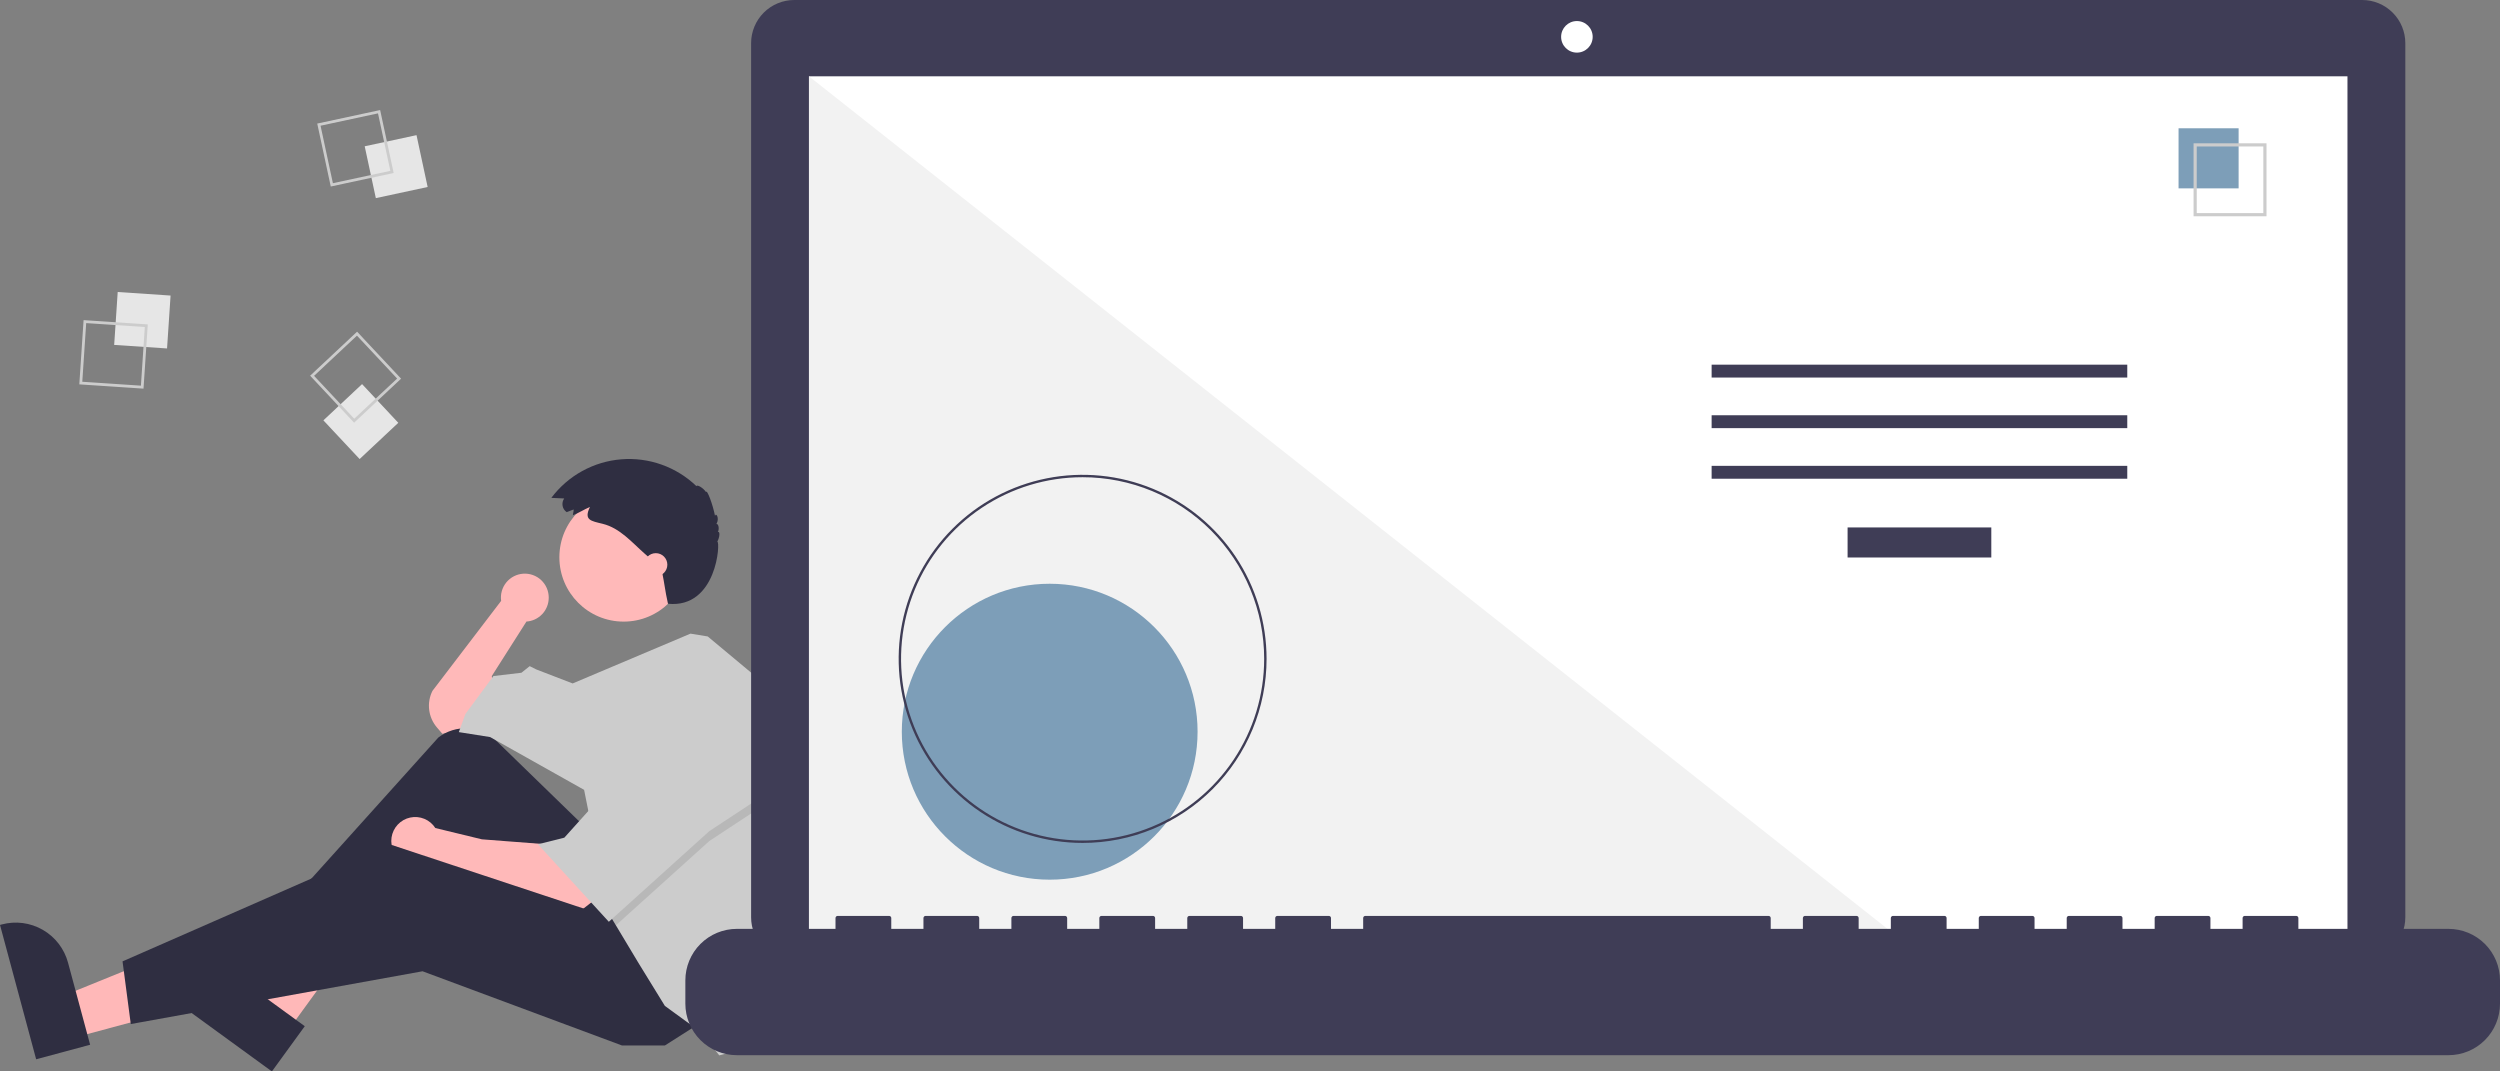<svg width="518" height="222" viewBox="0 0 518 222" fill="none" xmlns="http://www.w3.org/2000/svg">
<rect x="0" y="0" width="518" height="222" fill="#808080" stroke="none"/>
<g clip-path="url(#clip0)">
<path d="M113.698 123.849C113.702 123.167 113.567 122.492 113.299 121.866C113.031 121.239 112.637 120.675 112.142 120.207C111.646 119.74 111.06 119.38 110.419 119.149C109.778 118.919 109.096 118.823 108.417 118.868C107.737 118.913 107.074 119.097 106.469 119.41C105.864 119.723 105.33 120.157 104.9 120.686C104.471 121.214 104.154 121.826 103.971 122.482C103.788 123.138 103.743 123.825 103.837 124.5L89.603 143.151C88.995 144.366 88.76 145.734 88.926 147.083C89.092 148.431 89.651 149.701 90.535 150.733L91.652 152.036L96.775 151.011L102.582 145.885L101.899 140.075L109.071 128.798L109.062 128.789C110.317 128.709 111.495 128.154 112.357 127.236C113.218 126.319 113.697 125.107 113.698 123.849Z" fill="#FFB9B9"/>
<path d="M15.264 215.028L12.94 206.394L45.119 193.319L48.548 206.062L15.264 215.028Z" fill="#FFB8B8"/>
<path d="M7.491 219.484L0 191.644L0.352 191.549C3.224 190.775 6.286 191.175 8.864 192.66C11.442 194.145 13.325 196.593 14.098 199.467L14.098 199.468L18.674 216.472L7.491 219.484Z" fill="#2F2E41"/>
<path d="M59.589 213.649L52.362 208.39L69.196 177.995L79.863 185.756L59.589 213.649Z" fill="#FFB8B8"/>
<path d="M56.338 222L33.033 205.043L33.247 204.748C34.997 202.341 37.63 200.728 40.569 200.264C43.507 199.799 46.509 200.522 48.914 202.272L48.915 202.272L63.149 212.629L56.338 222Z" fill="#2F2E41"/>
<path d="M121.026 171.174L102.838 153.496C101.251 151.953 99.16 151.036 96.951 150.912C94.741 150.789 92.561 151.468 90.812 152.824L56.472 190.995L59.546 195.779L92.335 173.566L114.536 202.614L135.712 192.02L121.026 171.174Z" fill="#2F2E41"/>
<path d="M113.17 174.933L99.849 173.908L90.202 171.568C89.657 170.717 88.866 170.053 87.934 169.665C87.001 169.277 85.973 169.184 84.986 169.397C83.999 169.61 83.1 170.119 82.411 170.857C81.721 171.595 81.273 172.526 81.127 173.526C80.981 174.526 81.144 175.546 81.594 176.451C82.043 177.355 82.758 178.101 83.643 178.588C84.528 179.075 85.54 179.279 86.544 179.175C87.549 179.07 88.497 178.661 89.262 178.002L89.261 178.009L95.067 180.401L120.001 188.944L123.075 186.552L113.17 174.933Z" fill="#FFB9B9"/>
<path d="M145.276 211.841L137.762 216.626H128.881L87.553 201.247L27.098 212.183L25.39 199.196L80.722 174.933L129.223 190.995L145.276 211.841Z" fill="#2F2E41"/>
<path d="M129.223 128.798C136.58 128.798 142.544 122.83 142.544 115.47C142.544 108.109 136.58 102.142 129.223 102.142C121.866 102.142 115.902 108.109 115.902 115.47C115.902 122.83 121.866 128.798 129.223 128.798Z" fill="#FFB9B9"/>
<path d="M163.689 168.682C163.689 176.726 162.422 184.719 159.936 192.369L158.938 195.438L154.156 217.309L149.033 218.676L145.276 213.892L137.762 208.424L132.297 199.538L127.611 191.726L126.149 189.286L121.026 163.655L101.557 152.72L95.067 151.694L96.434 147.935L102.24 140.075L108.047 139.392L109.754 138.025L111.121 138.708L118.652 141.611L143.07 131.289L146.642 131.873L158.938 142.126C162.082 150.626 163.69 159.618 163.689 168.682Z" fill="#CCCCCC"/>
<path opacity="0.1" d="M159.963 165.706L146.984 174.249L127.611 191.726L126.149 189.286L122.05 168.782H123.075L133.663 149.303L159.963 165.706Z" fill="black"/>
<path d="M133.663 147.252L123.075 166.731L116.927 173.566L111.462 174.933L126.149 190.995L146.984 172.199L159.963 163.655L133.663 147.252Z" fill="#CCCCCC"/>
<path d="M118.862 105.56L117.419 106.115C117.2 105.967 117.012 105.777 116.866 105.556C116.721 105.335 116.62 105.087 116.57 104.827C116.52 104.567 116.522 104.3 116.575 104.041C116.628 103.781 116.732 103.535 116.88 103.316C116.888 103.304 116.896 103.293 116.904 103.282L114.237 103.157C115.949 100.875 118.126 98.983 120.623 97.607C123.121 96.23 125.882 95.399 128.724 95.17C131.566 94.941 134.425 95.318 137.11 96.277C139.796 97.236 142.248 98.754 144.303 100.732C144.424 100.313 145.748 101.128 146.288 101.953C146.47 101.272 147.711 104.564 148.15 106.89C148.353 106.116 149.135 107.366 148.45 108.566C148.884 108.503 149.08 109.613 148.744 110.232C149.219 110.009 149.139 111.334 148.624 112.22C149.301 112.16 148.566 126.115 138.404 125.098C137.697 121.846 137.896 122.048 137.063 117.866C136.675 117.454 136.251 117.079 135.827 116.705L133.534 114.679C130.868 112.325 128.443 109.419 124.891 108.538C122.45 107.934 120.907 107.797 122.237 105.045C121.035 105.547 119.913 106.293 118.7 106.759C118.716 106.375 118.886 105.944 118.862 105.56Z" fill="#2F2E41"/>
<path d="M135.883 119.4C137.204 119.4 138.274 118.329 138.274 117.007C138.274 115.686 137.204 114.615 135.883 114.615C134.563 114.615 133.492 115.686 133.492 117.007C133.492 118.329 134.563 119.4 135.883 119.4Z" fill="#FFB9B9"/>
<path d="M24.388 60.509L23.658 71.471L34.614 72.201L35.343 61.239L24.388 60.509Z" fill="#E6E6E6"/>
<path d="M17.319 66.329L30.622 67.216L29.736 80.527L16.433 79.64L17.319 66.329ZM30.006 67.756L17.859 66.947L17.05 79.1L29.197 79.909L30.006 67.756Z" fill="#CCCCCC"/>
<path d="M86.301 28.003L75.566 30.311L77.872 41.052L88.607 38.744L86.301 28.003Z" fill="#E6E6E6"/>
<path d="M78.766 22.801L81.567 35.844L68.531 38.646L65.731 25.603L78.766 22.801ZM80.878 35.398L78.321 23.49L66.419 26.049L68.976 37.957L80.878 35.398Z" fill="#CCCCCC"/>
<path d="M75.021 79.585L67.007 87.096L74.513 95.114L82.527 87.604L75.021 79.585Z" fill="#E6E6E6"/>
<path d="M83.103 78.462L73.372 87.582L64.258 77.845L73.989 68.726L83.103 78.462ZM73.399 86.762L82.284 78.435L73.962 69.546L65.077 77.872L73.399 86.762Z" fill="#CCCCCC"/>
<path d="M489.441 0H164.571C163.396 -1.33522e-06 162.234 0.231 161.149 0.681C160.064 1.131 159.078 1.79 158.248 2.62C157.418 3.451 156.759 4.437 156.31 5.523C155.86 6.608 155.629 7.772 155.629 8.947V190.058C155.629 191.233 155.86 192.397 156.31 193.482C156.759 194.567 157.418 195.554 158.248 196.385C159.078 197.215 160.064 197.874 161.149 198.324C162.234 198.774 163.396 199.005 164.571 199.005H489.441C491.813 199.005 494.087 198.062 495.764 196.385C497.441 194.707 498.383 192.431 498.383 190.058V8.947C498.383 6.574 497.441 4.298 495.764 2.62C494.087 0.943 491.813 1.34831e-06 489.441 0Z" fill="#3F3D56"/>
<path d="M486.395 15.811H167.617V195.734H486.395V15.811Z" fill="white"/>
<path d="M326.733 10.904C328.539 10.904 330.003 9.44 330.003 7.633C330.003 5.826 328.539 4.362 326.733 4.362C324.928 4.362 323.464 5.826 323.464 7.633C323.464 9.44 324.928 10.904 326.733 10.904Z" fill="white"/>
<path d="M395.23 195.734H167.617V15.812L395.23 195.734Z" fill="#F2F2F2"/>
<path d="M217.496 182.27C234.419 182.27 248.138 168.544 248.138 151.611C248.138 134.679 234.419 120.952 217.496 120.952C200.573 120.952 186.854 134.679 186.854 151.611C186.854 168.544 200.573 182.27 217.496 182.27Z" fill="#7D9EB8"/>
<path d="M224.318 174.654C216.779 174.654 209.41 172.418 203.142 168.227C196.874 164.037 191.988 158.08 189.103 151.112C186.219 144.143 185.464 136.475 186.934 129.078C188.405 121.68 192.035 114.885 197.366 109.551C202.696 104.218 209.488 100.586 216.882 99.114C224.275 97.642 231.939 98.398 238.904 101.284C245.868 104.171 251.821 109.059 256.009 115.33C260.198 121.602 262.433 128.975 262.433 136.518C262.433 141.526 261.447 146.485 259.532 151.112C257.616 155.739 254.809 159.943 251.269 163.484C247.73 167.026 243.528 169.835 238.904 171.751C234.279 173.668 229.323 174.654 224.318 174.654ZM224.318 98.88C216.878 98.88 209.605 101.087 203.418 105.223C197.232 109.359 192.411 115.237 189.564 122.114C186.717 128.992 185.972 136.559 187.423 143.86C188.874 151.162 192.457 157.868 197.718 163.132C202.979 168.396 209.682 171.98 216.979 173.433C224.276 174.885 231.839 174.139 238.713 171.291C245.587 168.442 251.462 163.618 255.595 157.428C259.729 151.239 261.935 143.962 261.935 136.518C261.935 131.575 260.962 126.681 259.071 122.114C257.181 117.548 254.41 113.399 250.917 109.904C247.424 106.409 243.277 103.636 238.713 101.745C234.149 99.853 229.257 98.88 224.317 98.88L224.318 98.88Z" fill="#3F3D56"/>
<path d="M412.599 109.286H382.821V115.512H412.599V109.286Z" fill="#3F3D56"/>
<path d="M440.771 75.559H354.649V78.227H440.771V75.559Z" fill="#3F3D56"/>
<path d="M440.771 86.041H354.649V88.71H440.771V86.041Z" fill="#3F3D56"/>
<path d="M440.771 96.524H354.649V99.192H440.771V96.524Z" fill="#3F3D56"/>
<path d="M463.841 26.579H451.397V39.03H463.841V26.579Z" fill="#7D9EB8"/>
<path d="M469.619 44.811H454.508V29.692H469.619V44.811ZM455.165 44.154H468.962V30.349H455.165L455.165 44.154Z" fill="#CCCCCC"/>
<path d="M507.333 192.462H476.223V190.22C476.223 190.161 476.211 190.103 476.189 190.049C476.167 189.995 476.134 189.946 476.093 189.905C476.051 189.864 476.002 189.831 475.949 189.809C475.895 189.786 475.837 189.775 475.778 189.775H465.112C465.054 189.775 464.996 189.786 464.942 189.809C464.888 189.831 464.839 189.864 464.798 189.905C464.756 189.946 464.724 189.995 464.701 190.049C464.679 190.103 464.667 190.161 464.667 190.22V192.462H458.001V190.22C458.001 190.161 457.989 190.103 457.967 190.049C457.945 189.995 457.912 189.946 457.871 189.905C457.83 189.864 457.781 189.831 457.727 189.809C457.673 189.786 457.615 189.775 457.557 189.775H446.89C446.832 189.775 446.774 189.786 446.72 189.809C446.666 189.831 446.617 189.864 446.576 189.905C446.534 189.946 446.502 189.995 446.479 190.049C446.457 190.103 446.446 190.161 446.446 190.22V192.462H439.779V190.22C439.779 190.161 439.768 190.103 439.745 190.049C439.723 189.995 439.69 189.946 439.649 189.905C439.608 189.864 439.559 189.831 439.505 189.809C439.451 189.786 439.393 189.775 439.335 189.775H428.668C428.61 189.775 428.552 189.786 428.498 189.809C428.444 189.831 428.395 189.864 428.354 189.905C428.313 189.946 428.28 189.995 428.257 190.049C428.235 190.103 428.224 190.161 428.224 190.22V192.462H421.557V190.22C421.557 190.161 421.546 190.103 421.523 190.049C421.501 189.995 421.468 189.946 421.427 189.905C421.386 189.864 421.337 189.831 421.283 189.809C421.229 189.786 421.171 189.775 421.113 189.775H410.446C410.388 189.775 410.33 189.786 410.276 189.809C410.222 189.831 410.173 189.864 410.132 189.905C410.091 189.946 410.058 189.995 410.036 190.049C410.013 190.103 410.002 190.161 410.002 190.22V192.462H403.335V190.22C403.335 190.161 403.324 190.103 403.301 190.049C403.279 189.995 403.246 189.946 403.205 189.905C403.164 189.864 403.115 189.831 403.061 189.809C403.007 189.786 402.949 189.775 402.891 189.775H392.224C392.166 189.775 392.108 189.786 392.054 189.809C392 189.831 391.951 189.864 391.91 189.905C391.869 189.946 391.836 189.995 391.814 190.049C391.791 190.103 391.78 190.161 391.78 190.22V192.462H385.113V190.22C385.113 190.161 385.102 190.103 385.079 190.049C385.057 189.995 385.024 189.946 384.983 189.905C384.942 189.864 384.893 189.831 384.839 189.809C384.785 189.786 384.727 189.775 384.669 189.775H374.002C373.944 189.775 373.886 189.786 373.832 189.809C373.778 189.831 373.729 189.864 373.688 189.905C373.647 189.946 373.614 189.995 373.592 190.049C373.569 190.103 373.558 190.161 373.558 190.22V192.462H366.891V190.22C366.891 190.161 366.88 190.103 366.857 190.049C366.835 189.995 366.802 189.946 366.761 189.905C366.72 189.864 366.671 189.831 366.617 189.809C366.563 189.786 366.505 189.775 366.447 189.775H282.893C282.834 189.775 282.776 189.786 282.723 189.809C282.669 189.831 282.62 189.864 282.578 189.905C282.537 189.946 282.504 189.995 282.482 190.049C282.46 190.103 282.448 190.161 282.448 190.22V192.462H275.782V190.22C275.782 190.161 275.77 190.103 275.748 190.049C275.725 189.995 275.693 189.946 275.651 189.905C275.61 189.864 275.561 189.831 275.507 189.809C275.453 189.786 275.396 189.775 275.337 189.775H264.671C264.612 189.775 264.555 189.786 264.501 189.809C264.447 189.831 264.398 189.864 264.356 189.905C264.315 189.946 264.282 189.995 264.26 190.049C264.238 190.103 264.226 190.161 264.226 190.22V192.462H257.56V190.22C257.56 190.161 257.548 190.103 257.526 190.049C257.504 189.995 257.471 189.946 257.43 189.905C257.388 189.864 257.339 189.831 257.285 189.809C257.231 189.786 257.174 189.775 257.115 189.775H246.449C246.39 189.775 246.333 189.786 246.279 189.809C246.225 189.831 246.176 189.864 246.134 189.905C246.093 189.946 246.06 189.995 246.038 190.049C246.016 190.103 246.004 190.161 246.004 190.22V192.462H239.338V190.22C239.338 190.161 239.326 190.103 239.304 190.049C239.282 189.995 239.249 189.946 239.208 189.905C239.166 189.864 239.117 189.831 239.063 189.809C239.009 189.786 238.952 189.775 238.893 189.775H228.227C228.168 189.775 228.111 189.786 228.057 189.809C228.003 189.831 227.954 189.864 227.913 189.905C227.871 189.946 227.839 189.995 227.816 190.049C227.794 190.103 227.782 190.161 227.782 190.22V192.462H221.116V190.22C221.116 190.161 221.104 190.103 221.082 190.049C221.06 189.995 221.027 189.946 220.986 189.905C220.944 189.864 220.895 189.831 220.841 189.809C220.788 189.786 220.73 189.775 220.671 189.775H210.005C209.947 189.775 209.889 189.786 209.835 189.809C209.781 189.831 209.732 189.864 209.691 189.905C209.649 189.946 209.617 189.995 209.594 190.049C209.572 190.103 209.56 190.161 209.56 190.22V192.462H202.894V190.22C202.894 190.161 202.882 190.103 202.86 190.049C202.838 189.995 202.805 189.946 202.764 189.905C202.722 189.864 202.673 189.831 202.62 189.809C202.566 189.786 202.508 189.775 202.449 189.775H191.783C191.665 189.775 191.552 189.822 191.469 189.905C191.385 189.989 191.339 190.102 191.339 190.22V192.462H184.672V190.22C184.672 190.161 184.66 190.103 184.638 190.049C184.616 189.995 184.583 189.946 184.542 189.905C184.501 189.864 184.452 189.831 184.398 189.809C184.344 189.786 184.286 189.775 184.228 189.775H173.561C173.443 189.775 173.33 189.822 173.247 189.905C173.163 189.989 173.117 190.102 173.117 190.22V192.462H152.672C149.843 192.462 147.13 193.587 145.13 195.588C143.13 197.59 142.006 200.304 142.006 203.135V207.96C142.006 210.791 143.13 213.506 145.13 215.507C147.13 217.508 149.844 218.633 152.672 218.633H507.333C510.162 218.633 512.875 217.508 514.876 215.507C516.876 213.506 518 210.791 518 207.96V203.135C518 201.733 517.724 200.345 517.188 199.051C516.652 197.756 515.866 196.579 514.876 195.588C513.885 194.597 512.71 193.811 511.415 193.275C510.121 192.738 508.734 192.462 507.333 192.462Z" fill="#3F3D56"/>
</g>
<defs>
<clipPath id="clip0">
<rect width="518" height="222" fill="white"/>
</clipPath>
</defs>
</svg>
